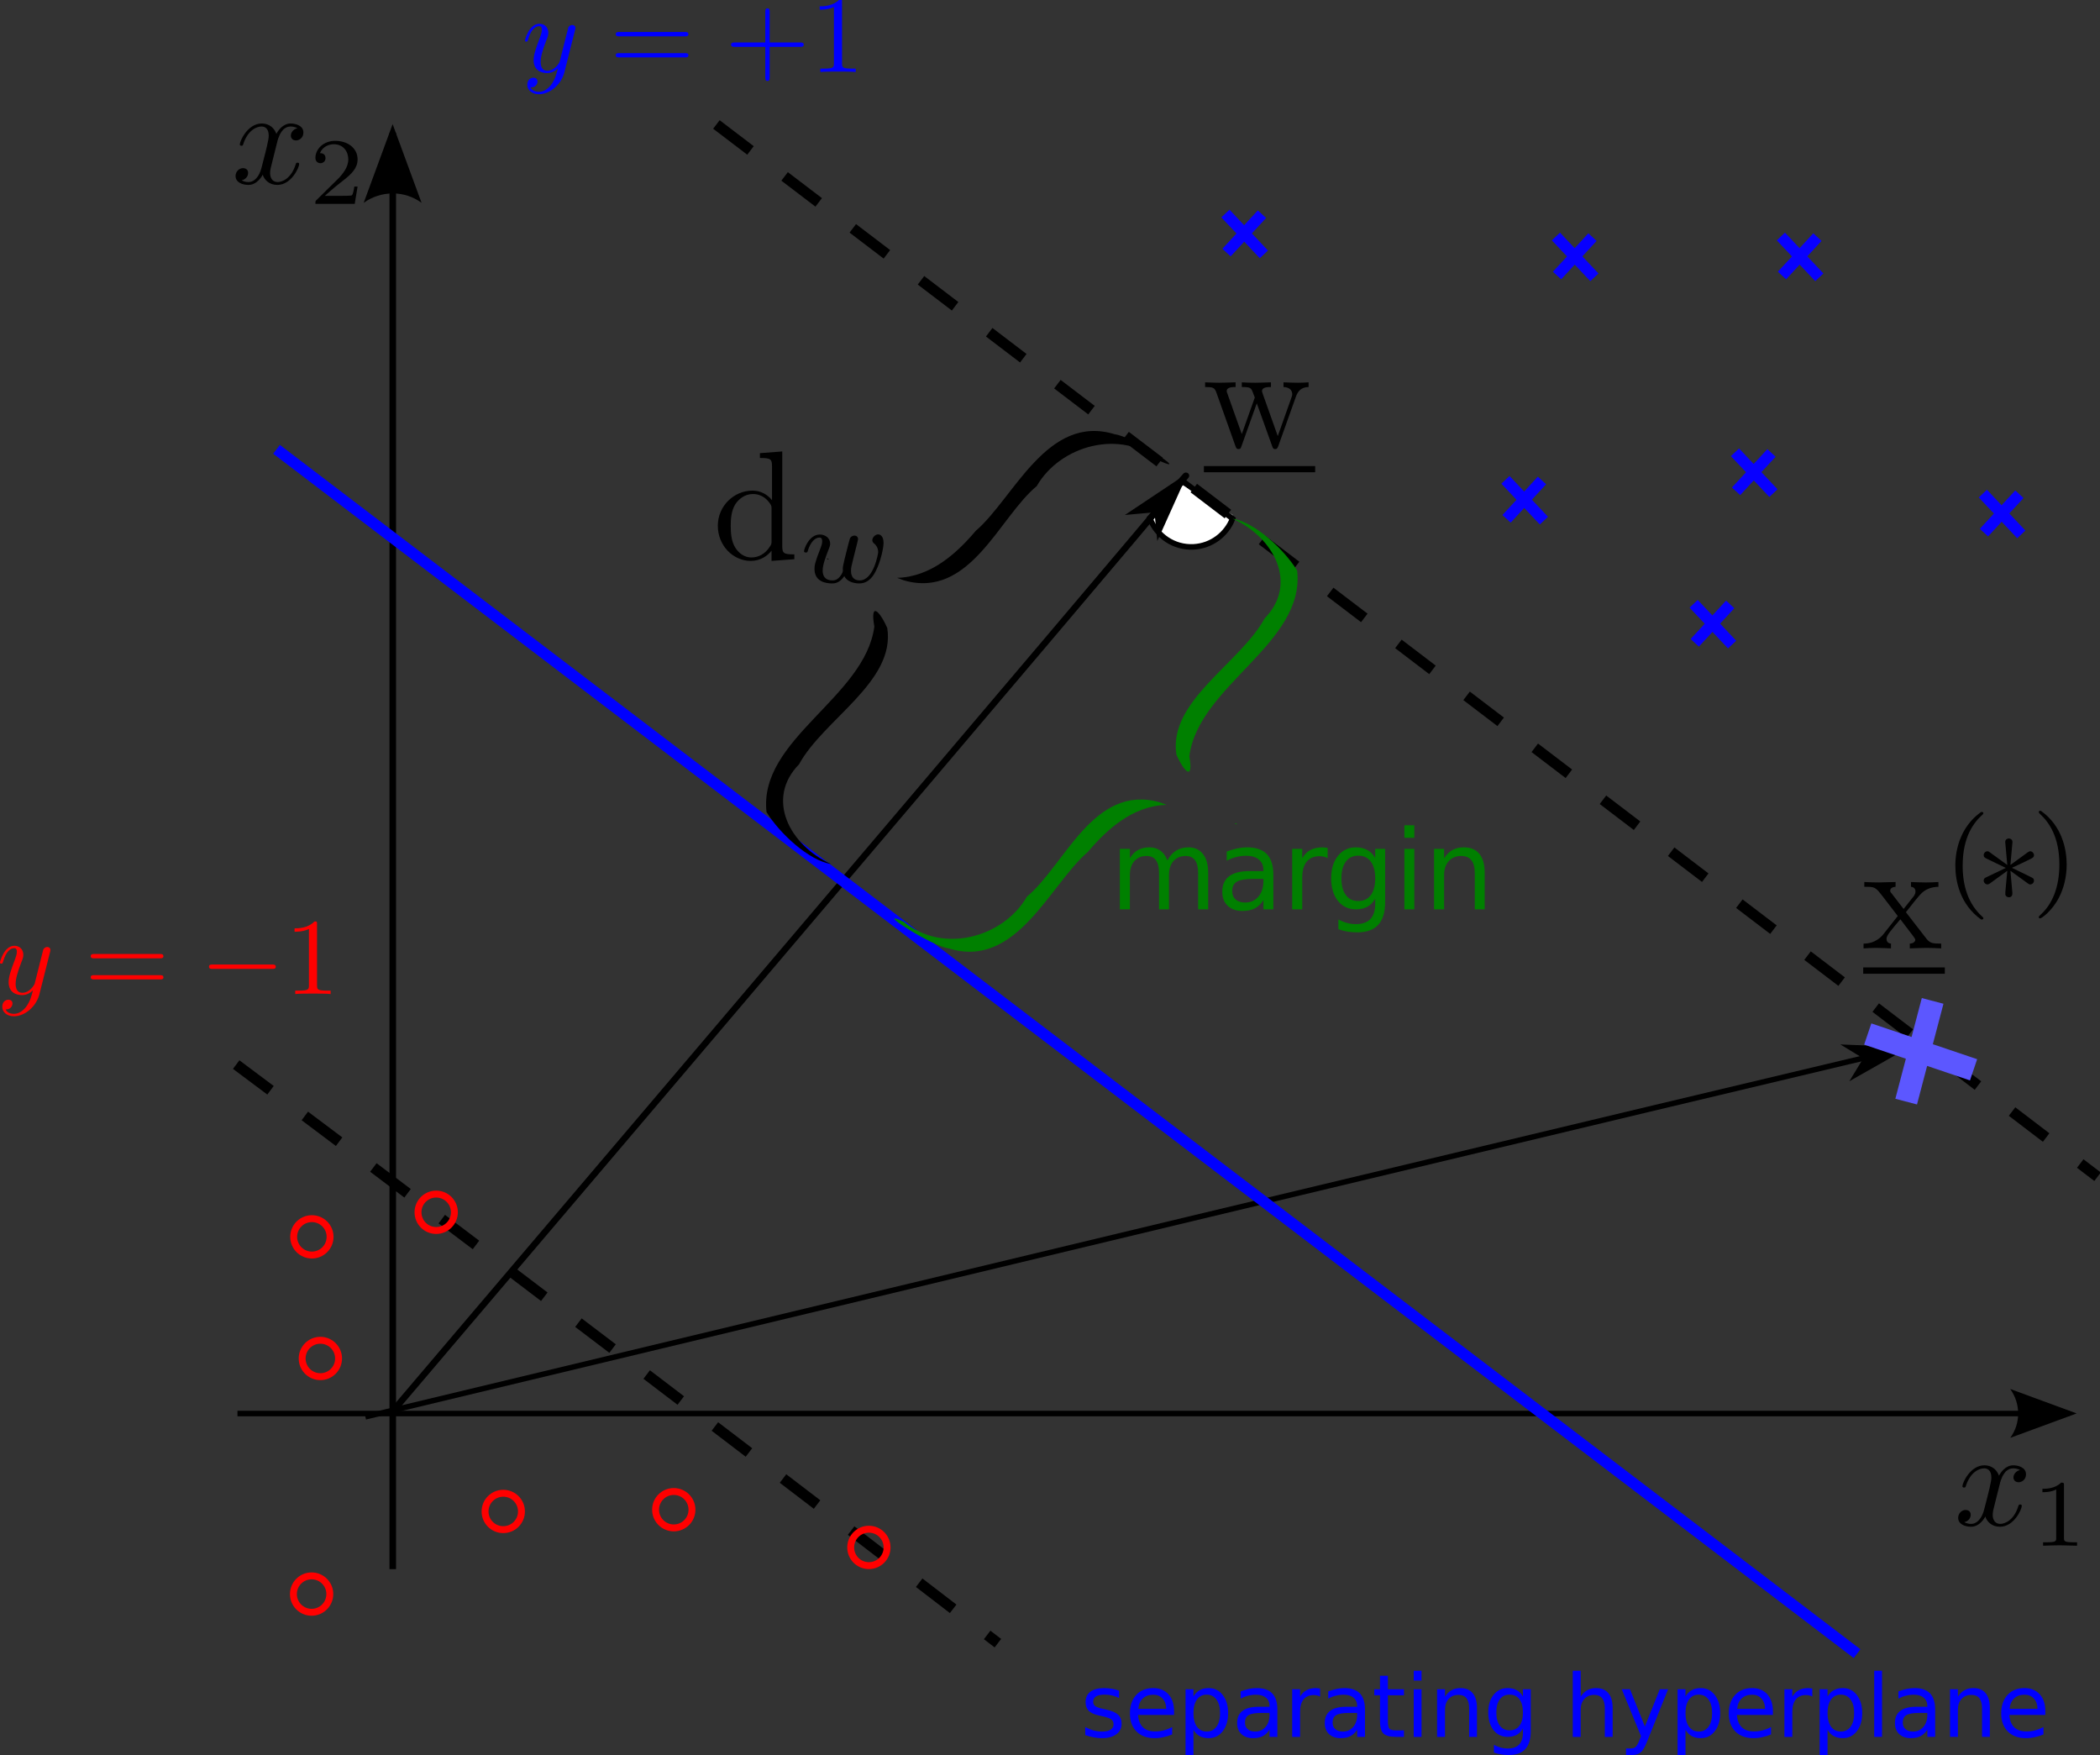 <?xml version="1.0" encoding="UTF-8" standalone="no"?>
<!-- Created with Inkscape (http://www.inkscape.org/) -->

<svg
   xmlns:ns0="http://www.iki.fi/pav/software/textext/"
   xmlns:dc="http://purl.org/dc/elements/1.1/"
   xmlns:cc="http://creativecommons.org/ns#"
   xmlns:rdf="http://www.w3.org/1999/02/22-rdf-syntax-ns#"
   xmlns:svg="http://www.w3.org/2000/svg"
   xmlns="http://www.w3.org/2000/svg"
   xmlns:sodipodi="http://sodipodi.sourceforge.net/DTD/sodipodi-0.dtd"
   xmlns:inkscape="http://www.inkscape.org/namespaces/inkscape"
   version="1.1"
   id="svg2"
   xml:space="preserve"
   width="107.153mm"
   height="89.545mm"
   viewBox="0 0 404.986 338.437"
   sodipodi:docname="section2_fig13_v2_space.svg"
   inkscape:version="0.92.3 (2405546, 2018-03-11)"><rect x="0" y="0" width="404.986" height="338.437" fill="#333333" stroke="none"/><sodipodi:namedview
     pagecolor="#ffffff"
     bordercolor="#666666"
     borderopacity="1"
     objecttolerance="10"
     gridtolerance="10"
     guidetolerance="10"
     inkscape:pageopacity="0"
     inkscape:pageshadow="2"
     inkscape:window-width="1533"
     inkscape:window-height="845"
     id="namedview4"
     showgrid="false"
     units="mm"
     inkscape:zoom="1.1267556"
     inkscape:cx="244.16644"
     inkscape:cy="187.59096"
     inkscape:window-x="67"
     inkscape:window-y="27"
     inkscape:window-maximized="1"
     inkscape:current-layer="g12" /><defs
     id="defs6" /><g
     id="g10"
     inkscape:groupmode="layer"
     inkscape:label="section2_fig13_v2_space"
     transform="matrix(1.333,0,0,1.333,-179.389,215.564)"><g
       id="g12"
       transform="translate(168.5,-144.025)"><g
   id="g14"
   transform="scale(1,-1)"><path
     d="m 0.246,-136.309 c 46.809,-34.918 110.199,-83.695 110.199,-83.695"
     style="fill:none;stroke:#000000;stroke-width:1.55;stroke-linecap:butt;stroke-linejoin:miter;stroke-miterlimit:10;stroke-dasharray:6.201,6.201;stroke-dashoffset:0;stroke-opacity:1"
     id="path16"
     inkscape:connector-curvature="0" /></g><path
   d="m 132.512,57.988 4.172,-5.793 7.742,4.614 c -0.637,2.359 -2.602,4.25 -5.168,4.668 -2.836,0.461 -5.524,-1.02 -6.742,-3.461 -0.004,-0.008 0,-0.02 -0.004,-0.028"
   style="fill:#ffffff;fill-opacity:1;fill-rule:nonzero;stroke:none"
   id="path18"
   inkscape:connector-curvature="0" /><g
   id="g20"
   transform="scale(1,-1)"><path
     d="m 132.426,-57.219 4.777,5.309 7.195,-5.43 c -0.89,-2.273 -3.046,-3.941 -5.64,-4.078 -2.871,-0.152 -5.383,1.613 -6.332,4.172 0,0.008 0.004,0.019 0,0.027 z"
     style="fill:none;stroke:#000000;stroke-width:0.8;stroke-linecap:butt;stroke-linejoin:miter;stroke-miterlimit:10;stroke-dasharray:none;stroke-opacity:1"
     id="path22"
     inkscape:connector-curvature="0" /></g><g
   id="g24"
   transform="scale(1,-1)"><path
     d="M 0.43,-186.785 H 265.457"
     style="fill:none;stroke:#000000;stroke-width:0.8;stroke-linecap:butt;stroke-linejoin:miter;stroke-miterlimit:10;stroke-dasharray:none;stroke-opacity:1"
     id="path26"
     inkscape:connector-curvature="0" /></g><path
   d="m 256.902,183.234 9.614,3.536 -9.614,3.535 c 1.536,-2.086 1.528,-4.942 0,-7.071"
   style="fill:#000000;fill-opacity:1;fill-rule:evenodd;stroke:none"
   id="path28"
   inkscape:connector-curvature="0" /><g
   id="g30"
   transform="scale(1,-1)"><path
     d="M 22.898,-209.297 V -1.523"
     style="fill:none;stroke:#000000;stroke-width:0.947;stroke-linecap:butt;stroke-linejoin:miter;stroke-miterlimit:10;stroke-dasharray:none;stroke-opacity:1"
     id="path32"
     inkscape:connector-curvature="0" /></g><path
   d="m 18.691,11.652 4.188,-11.386 4.187,11.386 c -2.468,-1.816 -5.851,-1.808 -8.375,0"
   style="fill:#000000;fill-opacity:1;fill-rule:evenodd;stroke:none"
   id="path34"
   inkscape:connector-curvature="0" /><g
   id="g36"
   transform="scale(1,-1)"><path
     d="m 18.938,-187.266 c 199.851,48 221.097,52.926 221.097,52.926"
     style="fill:none;stroke:#000000;stroke-width:0.79;stroke-linecap:butt;stroke-linejoin:miter;stroke-miterlimit:10;stroke-dasharray:none;stroke-opacity:1"
     id="path38"
     inkscape:connector-curvature="0" /></g><path
   d="m 236.016,135.32 -1.61,2.641 6.926,-3.926 -7.957,-0.324 2.641,1.609"
   style="fill:#000000;fill-opacity:1;fill-rule:evenodd;stroke:none"
   id="path40"
   inkscape:connector-curvature="0" /><g
   id="g42"
   transform="scale(1,-1)"><path
     d="m 236.016,-135.32 -1.61,-2.641 6.926,3.926 -7.957,0.324 z"
     style="fill:none;stroke:#000000;stroke-width:0.547;stroke-linecap:butt;stroke-linejoin:miter;stroke-miterlimit:10;stroke-dasharray:none;stroke-opacity:1"
     id="path44"
     inkscape:connector-curvature="0" /></g><g
   id="g46"
   transform="matrix(1,0.115,0.118,-0.971,0,0)"><path
     d="m 45.22,-186.239 c 112.285,174.257 95.849,149.197 95.849,149.197"
     style="fill:none;stroke:#000000;stroke-width:0.937;stroke-linecap:butt;stroke-linejoin:miter;stroke-miterlimit:10;stroke-dasharray:none;stroke-opacity:1"
     id="path48"
     inkscape:connector-curvature="0" /></g><path
   d="m 133.367,56.035 0.328,3.317 3.535,-7.86 -7.281,4.86 3.418,-0.317"
   style="fill:#000000;fill-opacity:1;fill-rule:evenodd;stroke:none"
   id="path50"
   inkscape:connector-curvature="0" /><g
   id="g52"
   transform="matrix(1,0.115,0.118,-0.971,0,0)"><path
     d="m 138.255,-41.394 0.721,-3.331 2.544,8.396 -6.598,-5.784 z"
     style="fill:none;stroke:#000000;stroke-width:0.603;stroke-linecap:butt;stroke-linejoin:miter;stroke-miterlimit:10;stroke-dasharray:none;stroke-opacity:1"
     id="path54"
     inkscape:connector-curvature="0" /></g><g
   id="g56"
   transform="scale(1,-1)"><path
     d="m 6.086,-47.309 228.66,-174.214"
     style="fill:#0000ff;fill-opacity:1;fill-rule:nonzero;stroke:#0000ff;stroke-width:1.6;stroke-linecap:butt;stroke-linejoin:miter;stroke-miterlimit:10;stroke-dasharray:none;stroke-opacity:1"
     id="path58"
     inkscape:connector-curvature="0" /></g><path
   d="m 86.312,107.297 c -6,-2.695 -9.539,-9.418 -4.636,-14.426 C 85.23,86.355 95.664,80.918 94.438,73.152 93.242,70.488 91.945,69.41 92.57,72.945 91.23,83.207 75.773,89.246 76.973,99.789 c 1.867,3.047 6.129,7.012 9.339,7.508 z M 85.73,63.07 c -0.203,0.145 0.672,0.321 0,0 z m 11.11,3.192 c 9.586,2.765 13.801,-9.176 19.219,-13.629 3.402,-5.914 12.171,-8.344 17.832,-3.633 4.703,2.102 -4.133,-3.625 -6.504,-3.859 -9.805,-3.082 -14.641,9.25 -20.149,13.961 -2.722,3.218 -6.468,6.668 -11.375,6.796 l 0.977,0.364"
   style="fill:#000000;fill-opacity:1;fill-rule:nonzero;stroke:none"
   id="path60"
   inkscape:connector-curvature="0" /><g
   id="g62"
   transform="scale(1,-1)"><path
     d="m 69.719,-0.316 c 151.41,-115.282 199.82,-152.215 199.82,-152.215"
     style="fill:none;stroke:#000000;stroke-width:1.55;stroke-linecap:butt;stroke-linejoin:miter;stroke-miterlimit:10;stroke-dasharray:6.201,6.201;stroke-dashoffset:0;stroke-opacity:1"
     id="path64"
     inkscape:connector-curvature="0" /></g><path
   d="m 241.812,114.27 0.126,-0.165 0.132,-0.164 0.133,-0.171 0.141,-0.172 0.269,-0.348 0.141,-0.172 0.133,-0.176 0.136,-0.164 0.133,-0.164 0.129,-0.156 0.125,-0.152 0.063,-0.075 0.117,-0.14 0.058,-0.067 0.055,-0.062 0.051,-0.067 0.055,-0.054 0.05,-0.055 c 0.692,-0.797 1.61,-1.133 2.657,-1.156 v -0.692 c -0.578,0.043 -1.25,0.063 -1.832,0.063 -0.664,0 -1.844,-0.039 -2.137,-0.063 v 0.692 c 0.465,0.043 0.648,0.328 0.648,0.687 0,0.356 -0.222,0.649 -0.336,0.782 l -1.379,1.738 -1.738,-2.25 c -0.199,-0.223 -0.199,-0.27 -0.199,-0.406 0,-0.336 0.336,-0.528 0.773,-0.551 v -0.692 c -0.574,0.024 -2.046,0.063 -2.402,0.063 -0.469,0 -1.516,-0.02 -2.121,-0.063 v 0.692 c 1.562,0 1.59,0.023 2.633,1.355 l 2.207,2.871 -2.098,2.657 c -1.066,1.293 -2.383,1.336 -2.851,1.336 v 0.691 c 0.582,-0.039 1.273,-0.07 1.851,-0.07 0.645,0 1.582,0.047 2.117,0.07 v -0.691 c -0.488,-0.063 -0.648,-0.356 -0.648,-0.692 0,-0.492 0.648,-1.222 2.004,-2.828 l 1.699,2.227 c 0.176,0.246 0.465,0.601 0.465,0.734 0,0.203 -0.199,0.539 -0.797,0.559 v 0.691 c 0.66,-0.023 1.914,-0.07 2.398,-0.07 0.606,0 1.477,0.031 2.141,0.07 v -0.691 c -1.199,0 -1.602,-0.043 -2.117,-0.692 z"
   style="fill:#000000;fill-opacity:1;fill-rule:nonzero;stroke:none"
   id="path66"
   inkscape:connector-curvature="0" /><path
   d="m 235.633,123.168 h 11.808 v -0.914 h -11.808"
   style="fill:#000000;fill-opacity:1;fill-rule:nonzero;stroke:none"
   id="path68"
   inkscape:connector-curvature="0" /><path
   d="m 252.703,99.762 -0.265,0.199 -0.262,0.207 -0.25,0.211 -0.235,0.219 -0.222,0.222 -0.211,0.227 -0.199,0.238 -0.188,0.238 -0.18,0.239 -0.168,0.246 -0.16,0.254 -0.144,0.25 -0.141,0.254 -0.129,0.254 -0.117,0.261 -0.109,0.258 -0.106,0.258 -0.094,0.262 -0.085,0.261 -0.075,0.262 -0.07,0.258 -0.059,0.262 -0.058,0.253 -0.051,0.254 -0.039,0.254 -0.035,0.25 -0.028,0.246 -0.023,0.246 -0.031,0.477 -0.008,0.23 v 0.227 c 0,2.199 0.656,5.609 3.742,7.789 0.125,0 0.309,0 0.309,-0.18 0,-0.097 -0.039,-0.125 -0.153,-0.238 -2.074,-1.871 -2.839,-4.519 -2.839,-7.359 0,-4.203 1.609,-6.262 2.886,-7.414 0.067,-0.063 0.106,-0.114 0.106,-0.188 0,-0.187 -0.184,-0.187 -0.309,-0.187 z"
   style="fill:#000000;fill-opacity:1;fill-rule:nonzero;stroke:none"
   id="path70"
   inkscape:connector-curvature="0" /><path
   d="m 261.332,99.598 h -0.082 l -0.012,0.004 h -0.023 l -0.012,0.003 h -0.027 l -0.008,0.004 h -0.016 l -0.023,0.008 -0.012,0.016 -0.008,0.004 -0.011,0.004 -0.008,0.004 -0.008,0.011 -0.023,0.024 v 0.004 l -0.008,0.011 v 0.004 l -0.004,0.004 -0.004,0.012 v 0.015 h -0.008 v 0.024 l -0.004,0.008 v 0.019 c 0,0.074 0.051,0.125 0.141,0.239 1.34,1.226 2.84,3.335 2.84,7.351 0,3.258 -1.016,5.727 -2.7,7.242 -0.257,0.274 -0.281,0.282 -0.281,0.367 0,0.082 0.051,0.18 0.203,0.18 0.192,0 1.672,-1.019 2.7,-2.972 0.683,-1.293 1.136,-2.981 1.136,-4.801 0,-2.196 -0.656,-5.61 -3.738,-7.789 z"
   style="fill:#000000;fill-opacity:1;fill-rule:nonzero;stroke:none"
   id="path72"
   inkscape:connector-curvature="0" /><path
   d="m 153.559,39.695 0.039,-0.101 0.039,-0.098 0.039,-0.09 0.047,-0.09 0.086,-0.156 0.046,-0.074 0.051,-0.07 0.047,-0.067 0.051,-0.062 0.055,-0.055 0.05,-0.059 0.055,-0.046 0.055,-0.051 0.117,-0.086 0.059,-0.035 0.125,-0.071 0.062,-0.027 0.125,-0.047 0.066,-0.023 0.067,-0.016 0.07,-0.019 0.067,-0.012 0.07,-0.012 0.066,-0.012 0.067,-0.007 0.074,-0.004 0.141,-0.008 v -0.68 c -0.485,0.043 -1.118,0.059 -1.594,0.059 -0.637,0 -1.617,-0.039 -2.035,-0.059 v 0.68 c 0.789,0.019 1.265,0.41 1.265,1.047 0,0.133 0,0.172 -0.109,0.461 l -1.984,5.59 -2.168,-6.098 c -0.082,-0.262 -0.11,-0.305 -0.11,-0.414 0,-0.586 0.856,-0.586 1.293,-0.586 v -0.68 c -0.633,0.02 -1.742,0.059 -2.269,0.059 -0.661,0 -1.289,-0.016 -1.95,-0.059 v 0.68 c 0.809,0 1.161,0.039 1.379,0.32 0.11,0.141 0.352,0.789 0.5,1.203 l -1.879,5.285 -2.074,-5.832 c -0.109,-0.257 -0.109,-0.304 -0.109,-0.39 0,-0.586 0.855,-0.586 1.285,-0.586 v -0.68 c -0.648,0.02 -1.875,0.059 -2.375,0.059 -0.09,0 -1.246,-0.016 -2.035,-0.059 v 0.68 c 1.097,0 1.355,0.058 1.617,0.758 l 2.754,7.734 c 0.109,0.313 0.18,0.484 0.461,0.484 0.285,0 0.328,-0.132 0.437,-0.441 l 2.207,-6.18 2.227,6.2 c 0.09,0.25 0.148,0.421 0.437,0.421 0.282,0 0.348,-0.203 0.442,-0.421 z"
   style="fill:#000000;fill-opacity:1;fill-rule:nonzero;stroke:none"
   id="path74"
   inkscape:connector-curvature="0" /><path
   d="m 140.246,50.625 h 16.102 V 49.73 h -16.102"
   style="fill:#000000;fill-opacity:1;fill-rule:nonzero;stroke:none"
   id="path76"
   inkscape:connector-curvature="0" /><path
   d="m 77.699,61.973 v 1.476 l 3.297,-0.246 v -0.699 c -1.57,0 -1.75,-0.156 -1.75,-1.254 V 47.617 l -3.23,0.246 v 0.699 c 1.574,0 1.75,0.153 1.75,1.258 v 4.844 c -0.653,-0.801 -1.614,-1.383 -2.832,-1.383 l 0.089,0.492 c 0.789,0 1.731,0.336 2.43,1.344 0.246,0.383 0.246,0.43 0.246,0.832 v 4.606 c 0,0.402 0,0.453 -0.246,0.832 -0.676,1.074 -1.691,1.566 -2.656,1.566 -1.004,0 -1.817,-0.582 -2.352,-1.433 -0.586,-0.922 -0.652,-2.204 -0.652,-3.122 0,-0.832 0.039,-2.183 0.691,-3.187 0.477,-0.699 1.328,-1.438 2.539,-1.438 l -0.089,-0.492 c -2.649,0 -5.008,2.196 -5.008,5.09 0,2.852 2.203,5.078 4.762,5.078 1.437,0 2.449,-0.761 3.011,-1.476 z"
   style="fill:#000000;fill-opacity:1;fill-rule:nonzero;stroke:none"
   id="path80"
   inkscape:connector-curvature="0" /><path
   d="m 89.918,61.547 0.012,-0.039 0.008,-0.047 0.011,-0.043 0.016,-0.047 0.008,-0.043 0.015,-0.051 0.02,-0.101 0.027,-0.098 0.024,-0.098 0.027,-0.101 0.008,-0.047 0.015,-0.047 0.008,-0.051 0.016,-0.043 0.015,-0.086 0.008,-0.039 0.012,-0.043 0.008,-0.035 0.015,-0.062 0.004,-0.031 0.008,-0.028 0.004,-0.023 v -0.02 l 0.004,-0.015 v -0.024 c 0,-0.312 -0.242,-0.5 -0.512,-0.5 -0.304,0 -0.582,0.188 -0.676,0.461 -0.05,0.117 -0.203,0.777 -0.316,1.176 -0.223,0.89 -0.223,0.918 -0.449,1.801 -0.203,0.867 -0.242,0.992 -0.254,1.445 0.062,0.312 -0.063,0.609 -0.445,1.086 -0.2,0.25 -0.516,0.516 -1.051,0.516 -0.613,0 -1.414,-0.215 -1.414,-1.442 0,-0.801 0.445,-1.965 0.754,-2.766 0.269,-0.691 0.332,-0.832 0.332,-1.101 0,-0.754 -0.641,-1.328 -1.492,-1.328 -1.586,0 -2.29,2.129 -2.29,2.402 0,0.203 0.215,0.203 0.266,0.203 0.219,0 0.234,-0.078 0.281,-0.254 0.395,-1.3 1.071,-1.914 1.696,-1.914 0.269,0 0.386,0.176 0.386,0.547 0,0.36 -0.136,0.703 -0.215,0.906 -0.898,2.301 -0.898,2.618 -0.898,3.102 0,1.852 1.688,2.082 2.531,2.082 0.305,0 1.071,0 1.774,-1.051 0.363,0.707 1.226,1.051 2.183,1.051 1.403,0 2.094,-1.203 2.403,-1.852 0.675,-1.316 1.097,-3.281 1.097,-4.007 0,-1.176 -0.668,-1.239 -0.777,-1.239 -0.41,0 -0.848,0.434 -0.848,0.84 0,0.258 0.153,0.387 0.262,0.485 0.379,0.312 0.586,0.754 0.586,1.254 0,0.203 -0.664,4.082 -2.656,4.082 -1.274,0 -1.274,-1.129 -1.274,-1.403 0,-0.418 0.063,-0.676 0.285,-1.566 z"
   style="fill:#000000;fill-opacity:1;fill-rule:nonzero;stroke:none"
   id="path82"
   inkscape:connector-curvature="0" /><path
   d="m 127.979,226.869 v 1.07 c -0.32,-0.163 -0.653,-0.286 -0.997,-0.368 -0.345,-0.08 -0.701,-0.124 -1.07,-0.124 -0.566,0 -0.99,0.087 -1.267,0.259 -0.279,0.172 -0.418,0.43 -0.418,0.775 0,0.265 0.098,0.474 0.295,0.627 0.203,0.147 0.609,0.289 1.218,0.418 l 0.381,0.086 c 0.803,0.172 1.371,0.419 1.71,0.738 0.345,0.313 0.516,0.747 0.516,1.304 0,0.64 -0.255,1.15 -0.762,1.526 -0.511,0.378 -1.206,0.565 -2.092,0.565 -0.368,0 -0.757,-0.036 -1.156,-0.11 -0.394,-0.074 -0.812,-0.185 -1.255,-0.332 v -1.168 c 0.418,0.221 0.827,0.387 1.23,0.492 0.409,0.107 0.812,0.16 1.206,0.16 0.531,0 0.941,-0.09 1.23,-0.271 0.286,-0.179 0.431,-0.437 0.431,-0.775 0,-0.302 -0.105,-0.535 -0.308,-0.701 -0.205,-0.163 -0.66,-0.323 -1.365,-0.479 l -0.394,-0.087 c -0.698,-0.147 -1.202,-0.372 -1.513,-0.676 -0.313,-0.311 -0.468,-0.732 -0.468,-1.267 0,-0.646 0.228,-1.147 0.689,-1.5 0.458,-0.35 1.11,-0.529 1.956,-0.529 0.418,0 0.812,0.034 1.181,0.098 0.368,0.059 0.707,0.148 1.021,0.271 z m 7.949,2.965 v 0.553 h -5.203 c 0.049,0.781 0.283,1.374 0.701,1.783 0.419,0.403 1.003,0.603 1.759,0.603 0.434,0 0.852,-0.052 1.255,-0.16 0.409,-0.105 0.815,-0.265 1.218,-0.479 v 1.07 c -0.403,0.172 -0.819,0.305 -1.243,0.394 -0.427,0.098 -0.86,0.147 -1.304,0.147 -1.101,0 -1.968,-0.32 -2.607,-0.959 -0.64,-0.646 -0.96,-1.516 -0.96,-2.608 0,-1.123 0.302,-2.017 0.91,-2.681 0.606,-0.664 1.427,-0.997 2.46,-0.997 0.926,0 1.66,0.301 2.202,0.898 0.542,0.6 0.812,1.411 0.812,2.436 z m -1.131,-0.332 c -0.009,-0.621 -0.185,-1.119 -0.529,-1.489 -0.339,-0.369 -0.784,-0.553 -1.341,-0.553 -0.634,0 -1.138,0.182 -1.513,0.542 -0.379,0.353 -0.597,0.854 -0.652,1.5 z m 3.939,3.026 v 3.653 h -1.144 v -9.508 h 1.144 v 1.045 c 0.236,-0.409 0.535,-0.713 0.897,-0.91 0.36,-0.203 0.794,-0.308 1.304,-0.308 0.836,0 1.512,0.332 2.029,0.997 0.523,0.664 0.787,1.537 0.787,2.62 0,1.082 -0.265,1.962 -0.787,2.632 -0.517,0.664 -1.193,0.996 -2.029,0.996 -0.511,0 -0.945,-0.098 -1.304,-0.295 -0.363,-0.202 -0.661,-0.51 -0.897,-0.922 z m 3.849,-2.411 c 0,-0.827 -0.172,-1.479 -0.516,-1.955 -0.344,-0.474 -0.818,-0.714 -1.415,-0.714 -0.6,0 -1.07,0.24 -1.415,0.714 -0.338,0.476 -0.504,1.128 -0.504,1.955 0,0.837 0.166,1.494 0.504,1.968 0.345,0.468 0.815,0.701 1.415,0.701 0.597,0 1.071,-0.234 1.415,-0.701 0.345,-0.474 0.516,-1.131 0.516,-1.968 z m 6.028,-0.024 c -0.911,0 -1.544,0.108 -1.895,0.32 -0.353,0.206 -0.529,0.563 -0.529,1.07 0,0.403 0.129,0.723 0.394,0.96 0.261,0.231 0.621,0.345 1.082,0.345 0.621,0 1.123,-0.222 1.501,-0.664 0.384,-0.443 0.578,-1.034 0.578,-1.771 v -0.258 z m 2.263,-0.468 v 3.936 h -1.132 v -1.045 c -0.265,0.418 -0.587,0.732 -0.971,0.934 -0.388,0.197 -0.858,0.295 -1.415,0.295 -0.708,0 -1.267,-0.197 -1.685,-0.59 -0.412,-0.399 -0.615,-0.934 -0.615,-1.599 0,-0.778 0.258,-1.365 0.775,-1.759 0.517,-0.394 1.292,-0.59 2.325,-0.59 h 1.587 v -0.111 c 0,-0.516 -0.172,-0.916 -0.516,-1.205 -0.345,-0.286 -0.824,-0.431 -1.439,-0.431 -0.394,0 -0.782,0.05 -1.156,0.148 -0.369,0.092 -0.726,0.231 -1.07,0.418 v -1.045 c 0.409,-0.154 0.805,-0.274 1.193,-0.357 0.394,-0.08 0.775,-0.124 1.144,-0.124 1,0 1.747,0.258 2.239,0.775 0.492,0.516 0.738,1.3 0.738,2.349 z m 6.18,-1.894 c -0.123,-0.074 -0.265,-0.126 -0.418,-0.16 -0.148,-0.04 -0.314,-0.061 -0.492,-0.061 -0.64,0 -1.132,0.209 -1.476,0.627 -0.339,0.419 -0.505,1.018 -0.505,1.796 v 3.628 h -1.144 v -6.888 h 1.144 v 1.07 c 0.237,-0.418 0.545,-0.728 0.923,-0.934 0.384,-0.203 0.849,-0.308 1.39,-0.308 0.08,0 0.166,0.009 0.258,0.025 0.098,0.009 0.203,0.021 0.32,0.036 z m 4.234,2.362 c -0.91,0 -1.544,0.108 -1.894,0.32 -0.353,0.206 -0.529,0.563 -0.529,1.07 0,0.403 0.129,0.723 0.394,0.96 0.261,0.231 0.621,0.345 1.082,0.345 0.621,0 1.123,-0.222 1.5,-0.664 0.384,-0.443 0.579,-1.034 0.579,-1.771 v -0.258 z m 2.263,-0.468 v 3.936 h -1.131 v -1.045 c -0.265,0.418 -0.588,0.732 -0.972,0.934 -0.387,0.197 -0.858,0.295 -1.415,0.295 -0.707,0 -1.267,-0.197 -1.685,-0.59 -0.412,-0.399 -0.616,-0.934 -0.616,-1.599 0,-0.778 0.258,-1.365 0.775,-1.759 0.516,-0.394 1.291,-0.59 2.325,-0.59 h 1.587 v -0.111 c 0,-0.516 -0.172,-0.916 -0.517,-1.205 -0.344,-0.286 -0.824,-0.431 -1.439,-0.431 -0.394,0 -0.781,0.05 -1.156,0.148 -0.368,0.092 -0.726,0.231 -1.07,0.418 v -1.045 c 0.409,-0.154 0.805,-0.274 1.193,-0.357 0.394,-0.08 0.775,-0.124 1.144,-0.124 0.999,0 1.746,0.258 2.239,0.775 0.491,0.516 0.738,1.3 0.738,2.349 z m 3.315,-4.908 v 1.955 h 2.325 v 0.873 h -2.325 v 3.739 c 0,0.566 0.074,0.932 0.221,1.095 0.153,0.157 0.471,0.234 0.947,0.234 h 1.156 v 0.947 h -1.156 c -0.879,0 -1.485,-0.163 -1.82,-0.492 -0.329,-0.326 -0.492,-0.923 -0.492,-1.784 v -3.739 h -0.824 v -0.873 h 0.824 v -1.955 z m 3.736,1.955 h 1.132 v 6.888 h -1.132 z m 0,-2.681 h 1.132 v 1.426 h -1.132 z m 9.148,5.412 v 4.157 h -1.131 v -4.12 c 0,-0.655 -0.129,-1.144 -0.382,-1.464 -0.255,-0.326 -0.636,-0.492 -1.144,-0.492 -0.609,0 -1.089,0.197 -1.439,0.59 -0.353,0.387 -0.529,0.916 -0.529,1.587 v 3.899 h -1.144 v -6.888 h 1.144 v 1.07 c 0.271,-0.418 0.584,-0.728 0.947,-0.934 0.369,-0.203 0.794,-0.308 1.279,-0.308 0.787,0 1.381,0.246 1.784,0.738 0.409,0.492 0.615,1.215 0.615,2.165 z m 6.654,0.627 c 0,-0.818 -0.169,-1.455 -0.504,-1.907 -0.339,-0.45 -0.812,-0.677 -1.427,-0.677 -0.609,0 -1.079,0.228 -1.415,0.677 -0.338,0.452 -0.504,1.089 -0.504,1.907 0,0.821 0.166,1.457 0.504,1.907 0.335,0.452 0.806,0.676 1.415,0.676 0.615,0 1.089,-0.224 1.427,-0.676 0.335,-0.45 0.504,-1.086 0.504,-1.907 z m 1.132,2.669 c 0,1.181 -0.265,2.055 -0.787,2.62 -0.516,0.572 -1.313,0.861 -2.387,0.861 -0.394,0 -0.768,-0.031 -1.119,-0.086 -0.354,-0.058 -0.698,-0.148 -1.034,-0.271 v -1.107 c 0.335,0.178 0.664,0.31 0.984,0.394 0.326,0.089 0.658,0.135 0.997,0.135 0.738,0 1.291,-0.194 1.66,-0.579 0.369,-0.387 0.553,-0.971 0.553,-1.759 v -0.566 c -0.231,0.412 -0.529,0.72 -0.897,0.923 -0.363,0.197 -0.797,0.295 -1.304,0.295 -0.845,0 -1.525,-0.32 -2.041,-0.96 -0.517,-0.646 -0.775,-1.504 -0.775,-2.57 0,-1.064 0.258,-1.919 0.775,-2.558 0.516,-0.646 1.196,-0.972 2.041,-0.972 0.508,0 0.942,0.105 1.304,0.308 0.368,0.197 0.667,0.501 0.897,0.91 v -1.045 h 1.132 z m 11.845,-3.296 v 4.157 h -1.132 v -4.12 c 0,-0.655 -0.129,-1.144 -0.381,-1.464 -0.255,-0.326 -0.637,-0.492 -1.144,-0.492 -0.609,0 -1.089,0.197 -1.439,0.59 -0.354,0.387 -0.529,0.916 -0.529,1.587 v 3.899 h -1.145 v -9.569 h 1.145 v 3.751 c 0.27,-0.418 0.584,-0.728 0.947,-0.934 0.369,-0.203 0.794,-0.308 1.279,-0.308 0.787,0 1.381,0.246 1.783,0.738 0.409,0.492 0.616,1.215 0.616,2.165 z m 4.996,4.797 c -0.32,0.818 -0.633,1.352 -0.934,1.599 -0.305,0.252 -0.711,0.381 -1.218,0.381 h -0.91 v -0.947 h 0.664 c 0.311,0 0.554,-0.074 0.726,-0.221 0.172,-0.148 0.363,-0.498 0.579,-1.045 l 0.197,-0.517 -2.78,-6.777 h 1.193 l 2.152,5.388 2.153,-5.388 h 1.205 z m 5.544,-1.673 v 3.653 h -1.144 v -9.508 h 1.144 v 1.045 c 0.237,-0.409 0.535,-0.713 0.898,-0.91 0.36,-0.203 0.794,-0.308 1.304,-0.308 0.837,0 1.513,0.332 2.029,0.997 0.523,0.664 0.787,1.537 0.787,2.62 0,1.082 -0.265,1.962 -0.787,2.632 -0.516,0.664 -1.193,0.996 -2.029,0.996 -0.51,0 -0.944,-0.098 -1.304,-0.295 -0.363,-0.202 -0.661,-0.51 -0.898,-0.922 z m 3.85,-2.411 c 0,-0.827 -0.172,-1.479 -0.516,-1.955 -0.345,-0.474 -0.818,-0.714 -1.415,-0.714 -0.6,0 -1.071,0.24 -1.415,0.714 -0.339,0.476 -0.505,1.128 -0.505,1.955 0,0.837 0.166,1.494 0.505,1.968 0.344,0.468 0.815,0.701 1.415,0.701 0.597,0 1.07,-0.234 1.415,-0.701 0.344,-0.474 0.516,-1.131 0.516,-1.968 z m 8.795,-0.283 v 0.553 h -5.204 c 0.05,0.781 0.283,1.374 0.701,1.783 0.418,0.403 1.002,0.603 1.759,0.603 0.434,0 0.852,-0.052 1.255,-0.16 0.409,-0.105 0.815,-0.265 1.218,-0.479 v 1.07 c -0.403,0.172 -0.818,0.305 -1.242,0.394 -0.427,0.098 -0.861,0.147 -1.304,0.147 -1.101,0 -1.968,-0.32 -2.608,-0.959 -0.639,-0.646 -0.96,-1.516 -0.96,-2.608 0,-1.123 0.301,-2.017 0.911,-2.681 0.605,-0.664 1.426,-0.997 2.46,-0.997 0.925,0 1.66,0.301 2.201,0.898 0.542,0.6 0.812,1.411 0.812,2.436 z m -1.132,-0.332 c -0.009,-0.621 -0.184,-1.119 -0.529,-1.489 -0.338,-0.369 -0.784,-0.553 -1.341,-0.553 -0.633,0 -1.138,0.182 -1.513,0.542 -0.378,0.353 -0.596,0.854 -0.652,1.5 z m 6.833,-1.771 c -0.123,-0.074 -0.265,-0.126 -0.418,-0.16 -0.148,-0.04 -0.314,-0.061 -0.492,-0.061 -0.64,0 -1.132,0.209 -1.476,0.627 -0.339,0.419 -0.505,1.018 -0.505,1.796 v 3.628 h -1.144 v -6.888 h 1.144 v 1.07 c 0.237,-0.418 0.544,-0.728 0.923,-0.934 0.384,-0.203 0.849,-0.308 1.39,-0.308 0.08,0 0.165,0.009 0.258,0.025 0.098,0.009 0.203,0.021 0.32,0.036 z m 2.205,4.797 v 3.653 h -1.144 v -9.508 h 1.144 v 1.045 c 0.237,-0.409 0.535,-0.713 0.897,-0.91 0.36,-0.203 0.794,-0.308 1.304,-0.308 0.836,0 1.512,0.332 2.029,0.997 0.523,0.664 0.787,1.537 0.787,2.62 0,1.082 -0.265,1.962 -0.787,2.632 -0.517,0.664 -1.193,0.996 -2.029,0.996 -0.511,0 -0.945,-0.098 -1.304,-0.295 -0.363,-0.202 -0.66,-0.51 -0.897,-0.922 z m 3.85,-2.411 c 0,-0.827 -0.172,-1.479 -0.516,-1.955 -0.344,-0.474 -0.818,-0.714 -1.415,-0.714 -0.6,0 -1.07,0.24 -1.415,0.714 -0.338,0.476 -0.504,1.128 -0.504,1.955 0,0.837 0.166,1.494 0.504,1.968 0.345,0.468 0.815,0.701 1.415,0.701 0.597,0 1.071,-0.234 1.415,-0.701 0.345,-0.474 0.516,-1.131 0.516,-1.968 z m 2.903,-6.125 h 1.131 v 9.569 h -1.131 z m 6.553,6.101 c -0.91,0 -1.544,0.108 -1.894,0.32 -0.353,0.206 -0.529,0.563 -0.529,1.07 0,0.403 0.129,0.723 0.394,0.96 0.261,0.231 0.621,0.345 1.082,0.345 0.621,0 1.123,-0.222 1.5,-0.664 0.384,-0.443 0.579,-1.034 0.579,-1.771 v -0.258 z m 2.263,-0.468 v 3.936 h -1.131 v -1.045 c -0.265,0.418 -0.588,0.732 -0.972,0.934 -0.387,0.197 -0.858,0.295 -1.415,0.295 -0.707,0 -1.267,-0.197 -1.685,-0.59 -0.412,-0.399 -0.616,-0.934 -0.616,-1.599 0,-0.778 0.259,-1.365 0.775,-1.759 0.516,-0.394 1.291,-0.59 2.325,-0.59 h 1.587 v -0.111 c 0,-0.516 -0.172,-0.916 -0.517,-1.205 -0.344,-0.286 -0.824,-0.431 -1.439,-0.431 -0.394,0 -0.781,0.05 -1.156,0.148 -0.368,0.092 -0.725,0.231 -1.07,0.418 v -1.045 c 0.409,-0.154 0.806,-0.274 1.193,-0.357 0.394,-0.08 0.775,-0.124 1.144,-0.124 0.999,0 1.747,0.258 2.239,0.775 0.492,0.516 0.738,1.3 0.738,2.349 z m 7.915,-0.221 v 4.157 h -1.132 v -4.12 c 0,-0.655 -0.129,-1.144 -0.381,-1.464 -0.255,-0.326 -0.637,-0.492 -1.144,-0.492 -0.609,0 -1.089,0.197 -1.439,0.59 -0.354,0.387 -0.529,0.916 -0.529,1.587 v 3.899 h -1.144 v -6.888 h 1.144 v 1.07 c 0.271,-0.418 0.584,-0.728 0.947,-0.934 0.369,-0.203 0.794,-0.308 1.279,-0.308 0.787,0 1.381,0.246 1.784,0.738 0.409,0.492 0.615,1.215 0.615,2.165 z m 8.023,0.431 v 0.553 h -5.203 c 0.049,0.781 0.283,1.374 0.701,1.783 0.419,0.403 1.003,0.603 1.759,0.603 0.434,0 0.852,-0.052 1.255,-0.16 0.409,-0.105 0.815,-0.265 1.217,-0.479 v 1.07 c -0.402,0.172 -0.818,0.305 -1.242,0.394 -0.427,0.098 -0.86,0.147 -1.304,0.147 -1.101,0 -1.968,-0.32 -2.607,-0.959 -0.64,-0.646 -0.96,-1.516 -0.96,-2.608 0,-1.123 0.302,-2.017 0.91,-2.681 0.606,-0.664 1.427,-0.997 2.46,-0.997 0.926,0 1.66,0.301 2.202,0.898 0.541,0.6 0.812,1.411 0.812,2.436 z m -1.131,-0.332 c -0.009,-0.621 -0.185,-1.119 -0.529,-1.489 -0.339,-0.369 -0.784,-0.553 -1.341,-0.553 -0.634,0 -1.138,0.182 -1.513,0.542 -0.379,0.353 -0.597,0.854 -0.652,1.5 z"
   style="fill:#0000ff;fill-opacity:1;fill-rule:nonzero;stroke:none;stroke-width:0.787"
   id="path84"
   inkscape:connector-curvature="0" /><path
   d="m 257.207,111.355 0.004,0.028 v 0.055 l 0.004,0.027 v 0.062 l -0.004,0.032 v 0.031 l -0.004,0.027 v 0.031 l -0.008,0.032 -0.004,0.031 -0.007,0.031 -0.008,0.028 -0.008,0.035 -0.035,0.082 -0.02,0.027 -0.058,0.07 -0.012,0.012 -0.012,0.008 -0.012,0.012 -0.015,0.007 -0.012,0.008 -0.016,0.012 -0.031,0.016 -0.015,0.003 -0.032,0.016 -0.019,0.008 -0.039,0.008 -0.024,0.004 -0.019,0.004 h -0.02 l -0.023,0.003 h -0.047 c -0.313,0 -0.566,-0.261 -0.512,-0.515 v -0.258 l 0.278,-3.055 -2.524,1.836 c -0.18,0.098 -0.215,0.133 -0.355,0.133 -0.274,0 -0.536,-0.277 -0.536,-0.547 0,-0.316 0.196,-0.398 0.395,-0.496 l 2.805,-1.344 -2.723,-1.316 c -0.316,-0.16 -0.477,-0.242 -0.477,-0.539 0,-0.289 0.262,-0.551 0.536,-0.551 0.14,0 0.175,0 0.672,0.383 l 2.207,1.594 -0.297,-3.317 c 0,-0.414 0.355,-0.511 0.515,-0.511 0.235,0 0.532,0.144 0.532,0.511 l -0.297,3.317 2.519,-1.836 c 0.184,-0.098 0.219,-0.141 0.363,-0.141 0.27,0 0.528,0.281 0.528,0.551 0,0.297 -0.176,0.394 -0.41,0.516 -1.184,0.593 -1.227,0.593 -2.782,1.324 l 2.719,1.324 c 0.317,0.152 0.473,0.234 0.473,0.531 0,0.297 -0.258,0.547 -0.528,0.547 -0.144,0 -0.179,0 -0.675,-0.375 l -2.207,-1.594 z"
   style="fill:#000000;fill-opacity:1;fill-rule:nonzero;stroke:none"
   id="path86"
   inkscape:connector-curvature="0" /><path
   d="m 134.961,106.773 c 0.351,-0.644 0.781,-1.117 1.281,-1.421 0.5,-0.313 1.086,-0.469 1.766,-0.469 0.914,0 1.613,0.324 2.109,0.969 0.5,0.64 0.75,1.543 0.75,2.718 v 5.282 h -1.453 v -5.235 c 0,-0.844 -0.152,-1.469 -0.453,-1.875 -0.297,-0.406 -0.742,-0.609 -1.344,-0.609 -0.75,0 -1.344,0.25 -1.781,0.75 -0.43,0.492 -0.641,1.164 -0.641,2.015 v 4.954 h -1.437 v -5.235 c 0,-0.844 -0.153,-1.469 -0.453,-1.875 -0.293,-0.406 -0.75,-0.609 -1.375,-0.609 -0.731,0 -1.313,0.25 -1.75,0.75 -0.43,0.5 -0.641,1.172 -0.641,2.015 v 4.954 h -1.453 v -8.75 h 1.453 v 1.359 c 0.32,-0.539 0.711,-0.938 1.172,-1.188 0.453,-0.257 1.004,-0.39 1.641,-0.39 0.632,0 1.171,0.164 1.609,0.484 0.445,0.324 0.781,0.793 1,1.406 z m 12.461,2.672 c -1.156,0 -1.961,0.137 -2.406,0.407 -0.45,0.265 -0.672,0.714 -0.672,1.359 0,0.512 0.164,0.918 0.5,1.219 0.332,0.293 0.789,0.437 1.375,0.437 0.789,0 1.426,-0.281 1.902,-0.844 0.492,-0.562 0.738,-1.312 0.738,-2.25 v -0.328 z m 2.875,-0.593 v 5 h -1.438 v -1.329 c -0.336,0.532 -0.746,0.93 -1.238,1.188 -0.488,0.25 -1.086,0.375 -1.793,0.375 -0.898,0 -1.609,-0.25 -2.14,-0.75 -0.524,-0.508 -0.782,-1.188 -0.782,-2.031 0,-0.989 0.328,-1.735 0.985,-2.235 0.656,-0.5 1.64,-0.75 2.953,-0.75 h 2.015 v -0.14 c 0,-0.657 -0.218,-1.164 -0.656,-1.532 -0.437,-0.363 -1.047,-0.546 -1.832,-0.546 -0.5,0 -0.988,0.062 -1.465,0.187 -0.468,0.117 -0.922,0.293 -1.359,0.531 v -1.328 c 0.519,-0.195 1.023,-0.347 1.515,-0.453 0.5,-0.101 0.985,-0.156 1.454,-0.156 1.269,0 2.218,0.328 2.843,0.984 0.625,0.656 0.938,1.653 0.938,2.985 z m 7.851,-2.407 c -0.156,-0.093 -0.336,-0.16 -0.531,-0.203 -0.187,-0.051 -0.398,-0.078 -0.625,-0.078 -0.812,0 -1.437,0.266 -1.875,0.797 -0.429,0.531 -0.64,1.293 -0.64,2.281 v 4.61 h -1.454 v -8.75 h 1.454 v 1.359 c 0.3,-0.531 0.687,-0.926 1.171,-1.188 0.489,-0.257 1.079,-0.39 1.766,-0.39 0.102,0 0.207,0.012 0.328,0.031 0.125,0.012 0.258,0.027 0.406,0.047 z m 6.887,2.922 c 0,-1.039 -0.215,-1.847 -0.64,-2.422 -0.43,-0.57 -1.032,-0.859 -1.813,-0.859 -0.773,0 -1.371,0.289 -1.797,0.859 -0.43,0.575 -0.64,1.383 -0.64,2.422 0,1.043 0.21,1.852 0.64,2.422 0.426,0.578 1.024,0.859 1.797,0.859 0.781,0 1.383,-0.281 1.813,-0.859 0.425,-0.57 0.64,-1.379 0.64,-2.422 z m 1.438,3.391 c 0,1.5 -0.336,2.609 -1,3.328 -0.657,0.726 -1.668,1.094 -3.032,1.094 -0.5,0 -0.976,-0.039 -1.421,-0.11 -0.45,-0.074 -0.887,-0.187 -1.313,-0.343 v -1.407 c 0.426,0.227 0.844,0.395 1.25,0.5 0.414,0.114 0.832,0.172 1.266,0.172 0.937,0 1.64,-0.246 2.109,-0.734 0.469,-0.492 0.703,-1.235 0.703,-2.235 v -0.718 c -0.293,0.523 -0.672,0.914 -1.14,1.172 -0.461,0.25 -1.012,0.375 -1.657,0.375 -1.074,0 -1.937,-0.407 -2.593,-1.219 -0.657,-0.821 -0.985,-1.91 -0.985,-3.266 0,-1.351 0.328,-2.437 0.985,-3.25 0.656,-0.82 1.519,-1.234 2.593,-1.234 0.645,0 1.196,0.133 1.657,0.39 0.468,0.25 0.847,0.637 1.14,1.157 v -1.328 h 1.438 z m 2.781,-7.656 h 1.437 v 8.75 h -1.437 z m 0,-3.407 h 1.437 v 1.813 h -1.437 z m 11.617,6.875 v 5.282 h -1.433 v -5.235 c 0,-0.832 -0.165,-1.453 -0.485,-1.859 -0.324,-0.414 -0.808,-0.625 -1.453,-0.625 -0.773,0 -1.383,0.25 -1.828,0.75 -0.449,0.492 -0.672,1.164 -0.672,2.015 v 4.954 h -1.453 v -8.75 H 175 v 1.359 c 0.344,-0.531 0.742,-0.926 1.203,-1.188 0.469,-0.257 1.008,-0.39 1.625,-0.39 1,0 1.754,0.312 2.266,0.937 0.519,0.625 0.777,1.547 0.777,2.75 z"
   style="fill:#008000;fill-opacity:1;fill-rule:nonzero;stroke:none"
   id="path88"
   inkscape:connector-curvature="0" /><path
   d="m 13.791,212.903 c 0,1.457 -1.18,2.632 -2.633,2.632 -1.457,0 -2.633,-1.175 -2.633,-2.632 0,-1.454 1.176,-2.633 2.633,-2.633 1.453,0 2.633,1.179 2.633,2.633 z"
   style="fill:none;fill-opacity:1;fill-rule:nonzero;stroke:#ff0000;stroke-opacity:1"
   id="path90"
   inkscape:connector-curvature="0" /><path
   d="m 13.829,161.226 c 0,1.457 -1.179,2.633 -2.632,2.633 -1.457,0 -2.633,-1.176 -2.633,-2.633 0,-1.453 1.176,-2.632 2.633,-2.632 1.453,0 2.632,1.179 2.632,2.632 z"
   style="fill:none;fill-opacity:1;fill-rule:nonzero;stroke:#ff0000;stroke-opacity:1"
   id="path92"
   inkscape:connector-curvature="0" /><path
   d="m 41.518,200.95 c 0,1.457 -1.18,2.632 -2.633,2.632 -1.457,0 -2.633,-1.175 -2.633,-2.632 0,-1.453 1.176,-2.633 2.633,-2.633 1.453,0 2.633,1.18 2.633,2.633 z"
   style="fill:none;fill-opacity:1;fill-rule:nonzero;stroke:#ff0000;stroke-opacity:1"
   id="path94"
   inkscape:connector-curvature="0" /><path
   d="m 66.186,200.697 c 0,1.457 -1.179,2.633 -2.632,2.633 -1.457,0 -2.633,-1.176 -2.633,-2.633 0,-1.453 1.176,-2.633 2.633,-2.633 1.453,0 2.632,1.18 2.632,2.633 z"
   style="fill:none;fill-opacity:1;fill-rule:nonzero;stroke:#ff0000;stroke-opacity:1"
   id="path96"
   inkscape:connector-curvature="0" /><path
   d="m 15.057,178.821 c 0,1.457 -1.18,2.632 -2.633,2.632 -1.457,0 -2.633,-1.175 -2.633,-2.632 0,-1.453 1.176,-2.633 2.633,-2.633 1.453,0 2.633,1.18 2.633,2.633 z"
   style="fill:none;fill-opacity:1;fill-rule:nonzero;stroke:#ff0000;stroke-opacity:1"
   id="path102"
   inkscape:connector-curvature="0" /><g
   id="g963"
   transform="translate(134.947,-145.074)"
   style="stroke:#0800ff;stroke-opacity:1"><g
     id="g104"
     style="stroke:#0800ff;stroke-opacity:1"><path
       inkscape:connector-curvature="0"
       id="path106"
       style="fill:none;stroke:#0800ff;stroke-width:1.626;stroke-linecap:butt;stroke-linejoin:miter;stroke-miterlimit:4;stroke-dasharray:none;stroke-opacity:1"
       d="m 8.414,158.273 5.566,5.907" /></g><g
     id="g108"
     style="stroke:#0800ff;stroke-opacity:1"><path
       inkscape:connector-curvature="0"
       id="path110"
       style="fill:none;stroke:#0800ff;stroke-width:1.626;stroke-linecap:butt;stroke-linejoin:miter;stroke-miterlimit:4;stroke-dasharray:none;stroke-opacity:1"
       d="m 13.703,158.367 -5.129,5.555" /></g></g><g
   id="g969"
   transform="translate(181.537,-159.347)"
   style="stroke:#0800ff;stroke-opacity:1"><g
     id="g112"
     style="stroke:#0800ff;stroke-opacity:1"><path
       inkscape:connector-curvature="0"
       id="path114"
       style="fill:none;stroke:#0800ff;stroke-width:1.626;stroke-linecap:butt;stroke-linejoin:miter;stroke-miterlimit:4;stroke-dasharray:none;stroke-opacity:1"
       d="m 9.641,175.867 5.566,5.906" /></g><g
     id="g116"
     style="stroke:#0800ff;stroke-opacity:1"><path
       inkscape:connector-curvature="0"
       id="path118"
       style="fill:none;stroke:#0800ff;stroke-width:1.626;stroke-linecap:butt;stroke-linejoin:miter;stroke-miterlimit:4;stroke-dasharray:none;stroke-opacity:1"
       d="m 14.93,175.957 -5.129,5.559" /></g></g><g
   id="g987"
   transform="translate(192.173,-144.033)"
   style="stroke:#0800ff;stroke-opacity:1"><g
     id="g120"
     style="stroke:#0800ff;stroke-opacity:1"><path
       inkscape:connector-curvature="0"
       id="path122"
       style="fill:none;stroke:#0800ff;stroke-width:1.626;stroke-linecap:butt;stroke-linejoin:miter;stroke-miterlimit:4;stroke-dasharray:none;stroke-opacity:1"
       d="m 60.77,197.746 5.566,5.902" /></g><g
     id="g124"
     style="stroke:#0800ff;stroke-opacity:1"><path
       inkscape:connector-curvature="0"
       id="path126"
       style="fill:none;stroke:#0800ff;stroke-width:1.626;stroke-linecap:butt;stroke-linejoin:miter;stroke-miterlimit:4;stroke-dasharray:none;stroke-opacity:1"
       d="m 66.059,197.836 -5.129,5.555" /></g></g><g
   id="g981"
   transform="translate(187.619,-181.476)"
   style="stroke:#0800ff;stroke-opacity:1"><g
     id="g128"
     style="stroke:#0800ff;stroke-opacity:1"><path
       inkscape:connector-curvature="0"
       id="path130"
       style="fill:none;stroke:#0800ff;stroke-width:1.626;stroke-linecap:butt;stroke-linejoin:miter;stroke-miterlimit:4;stroke-dasharray:none;stroke-opacity:1"
       d="m 36.102,197.996 5.566,5.906" /></g><g
     id="g132"
     style="stroke:#0800ff;stroke-opacity:1"><path
       inkscape:connector-curvature="0"
       id="path134"
       style="fill:none;stroke:#0800ff;stroke-width:1.626;stroke-linecap:butt;stroke-linejoin:miter;stroke-miterlimit:4;stroke-dasharray:none;stroke-opacity:1"
       d="m 41.391,198.086 -5.129,5.555" /></g></g><g
   id="g975"
   transform="translate(208.705,-162.214)"
   style="stroke:#0800ff;stroke-opacity:1"><g
     id="g136"
     style="stroke:#0800ff;stroke-opacity:1"><path
       inkscape:connector-curvature="0"
       id="path138"
       style="fill:none;stroke:#0800ff;stroke-width:1.626;stroke-linecap:butt;stroke-linejoin:miter;stroke-miterlimit:4;stroke-dasharray:none;stroke-opacity:1"
       d="m 8.375,209.949 5.566,5.906" /></g><g
     id="g140"
     style="stroke:#0800ff;stroke-opacity:1"><path
       inkscape:connector-curvature="0"
       id="path142"
       style="fill:none;stroke:#0800ff;stroke-width:1.626;stroke-linecap:butt;stroke-linejoin:miter;stroke-miterlimit:4;stroke-dasharray:none;stroke-opacity:1"
       d="m 13.66,210.043 -5.125,5.555" /></g></g><path
   d="m 144.398,57.34 c 6,2.695 9.54,9.418 4.637,14.426 -3.555,6.515 -13.988,11.953 -12.762,19.718 1.196,2.664 2.493,3.743 1.868,0.207 1.339,-10.261 16.797,-16.3 15.597,-26.843 -1.867,-3.047 -6.129,-7.012 -9.34,-7.508 z m 0.582,44.226 c 0.204,-0.144 -0.671,-0.32 0,0 z m -11.109,-3.191 c -9.586,-2.766 -13.801,9.176 -19.219,13.629 -3.402,5.914 -12.172,8.344 -17.832,3.633 -4.703,-2.102 4.133,3.625 6.504,3.859 9.805,3.082 14.641,-9.25 20.149,-13.961 2.722,-3.219 6.468,-6.668 11.375,-6.797 l -0.977,-0.363"
   style="fill:#008000;fill-opacity:1;fill-rule:nonzero;stroke:none"
   id="path144"
   inkscape:connector-curvature="0" /><path
   d="m 255.379,197.039 0.039,-0.117 v -0.059 l 0.02,-0.082 0.019,-0.078 0.039,-0.078 0.02,-0.078 0.019,-0.102 0.039,-0.078 0.043,-0.097 0.039,-0.098 0.039,-0.102 0.078,-0.195 0.059,-0.098 0.059,-0.101 0.058,-0.098 0.063,-0.078 0.058,-0.102 0.078,-0.078 0.059,-0.097 0.078,-0.078 0.102,-0.079 0.078,-0.062 0.097,-0.059 0.079,-0.058 0.062,-0.02 0.059,-0.039 0.039,-0.019 0.117,-0.039 h 0.059 l 0.039,-0.02 0.062,-0.02 h 0.137 l 0.058,-0.019 h 0.059 c 0.102,0 0.574,0 0.988,0.254 -0.55,0.101 -0.949,0.594 -0.949,1.066 0,0.317 0.219,0.692 0.754,0.692 0.434,0 1.063,-0.356 1.063,-1.145 0,-1.027 -1.165,-1.305 -1.836,-1.305 -1.145,0 -1.836,1.047 -2.071,1.504 -0.496,-1.304 -1.543,-1.504 -2.113,-1.504 -2.055,0 -3.18,2.547 -3.18,3.024 0,0.195 0.2,0.195 0.239,0.195 0.156,0 0.214,-0.039 0.253,-0.215 0.672,-2.074 1.977,-2.566 2.649,-2.566 0.375,0 1.047,0.176 1.047,1.32 0,0.614 -0.336,1.918 -1.047,4.66 -0.317,1.227 -1.008,2.055 -1.879,2.055 -0.117,0 -0.57,0 -0.984,-0.258 0.492,-0.097 0.925,-0.511 0.925,-1.066 0,-0.531 -0.433,-0.692 -0.73,-0.692 -0.59,0 -1.086,0.516 -1.086,1.145 0,0.91 0.988,1.285 1.855,1.285 1.305,0 2.016,-1.363 2.075,-1.48 0.218,0.73 0.929,1.48 2.113,1.48 2.035,0 3.16,-2.527 3.16,-3.019 0,-0.2 -0.18,-0.2 -0.238,-0.2 -0.176,0 -0.215,0.079 -0.258,0.219 -0.648,2.113 -1.992,2.586 -2.625,2.586 -0.769,0 -1.086,-0.633 -1.086,-1.305 0,-0.433 0.117,-0.867 0.336,-1.718 z"
   style="fill:#000000;fill-opacity:1;fill-rule:evenodd;stroke:none"
   id="path146"
   inkscape:connector-curvature="0" /><path
   d="M 264.68,197.176 V 197 l -0.02,-0.02 v -0.078 l -0.019,-0.019 v -0.02 l -0.043,-0.043 h -0.02 l -0.019,-0.019 h -0.079 l -0.019,-0.02 h -0.195 c -0.891,0.871 -2.133,0.891 -2.707,0.891 v 0.492 c 0.336,0 1.242,0 1.996,-0.394 v 7.007 c 0,0.457 0,0.633 -1.383,0.633 h -0.516 v 0.496 c 0.239,-0.019 1.938,-0.062 2.449,-0.062 0.434,0 2.172,0.043 2.469,0.062 v -0.496 h -0.515 c -1.379,0 -1.379,-0.176 -1.379,-0.633 z"
   style="fill:#000000;fill-opacity:1;fill-rule:evenodd;stroke:none"
   id="path148"
   inkscape:connector-curvature="0" /><path
   d="M 6.16,2.941 6.199,2.824 V 2.762 L 6.238,2.605 6.277,2.527 6.297,2.445 6.316,2.348 6.355,2.27 6.395,2.172 6.434,2.07 6.477,1.973 6.555,1.777 6.613,1.676 6.73,1.48 6.789,1.402 6.852,1.301 6.93,1.223 6.988,1.125 7.066,1.047 7.168,0.965 7.246,0.906 7.344,0.848 7.422,0.789 7.48,0.77 7.543,0.73 7.582,0.711 7.699,0.672 H 7.758 L 7.797,0.648 7.855,0.629 h 0.141 l 0.059,-0.02 h 0.058 c 0.098,0 0.575,0 0.989,0.258 -0.555,0.098 -0.95,0.594 -0.95,1.067 0,0.316 0.219,0.691 0.75,0.691 0.438,0 1.067,-0.355 1.067,-1.145 0,-1.027 -1.164,-1.304 -1.836,-1.304 -1.145,0 -1.836,1.047 -2.074,1.5 -0.493,-1.301 -1.539,-1.5 -2.11,-1.5 -2.054,0 -3.179,2.547 -3.179,3.023 0,0.196 0.195,0.196 0.234,0.196 0.16,0 0.219,-0.04 0.258,-0.219 0.672,-2.071 1.976,-2.567 2.644,-2.567 0.379,0 1.047,0.18 1.047,1.325 0,0.613 -0.336,1.914 -1.047,4.66 -0.312,1.222 -1.004,2.054 -1.875,2.054 -0.117,0 -0.57,0 -0.984,-0.257 0.492,-0.098 0.926,-0.512 0.926,-1.067 0,-0.535 -0.434,-0.691 -0.731,-0.691 -0.594,0 -1.086,0.512 -1.086,1.144 0,0.911 0.989,1.285 1.856,1.285 1.304,0 2.015,-1.363 2.074,-1.48 0.219,0.73 0.93,1.48 2.113,1.48 2.031,0 3.16,-2.527 3.16,-3.023 C 9.359,5.844 9.18,5.844 9.121,5.844 8.941,5.844 8.902,5.922 8.863,6.059 8.211,8.172 6.871,8.648 6.238,8.648 5.469,8.648 5.152,8.016 5.152,7.344 5.152,6.91 5.27,6.477 5.488,5.625 Z"
   style="fill:#000000;fill-opacity:1;fill-rule:evenodd;stroke:none"
   id="path150"
   inkscape:connector-curvature="0" /><path
   d="m 17.809,9.297 h -0.473 c -0.039,0.316 -0.18,1.129 -0.356,1.265 -0.121,0.079 -1.187,0.079 -1.382,0.079 H 13.07 c 1.442,-1.282 1.934,-1.657 2.766,-2.309 1.023,-0.809 1.973,-1.66 1.973,-2.961 0,-1.66 -1.461,-2.687 -3.239,-2.687 -1.718,0 -2.863,1.203 -2.863,2.468 0,0.692 0.594,0.77 0.731,0.77 0.316,0 0.73,-0.238 0.73,-0.731 0,-0.257 -0.098,-0.73 -0.809,-0.73 0.414,-0.988 1.364,-1.285 2.012,-1.285 1.383,0 2.094,1.066 2.094,2.195 0,1.184 -0.867,2.129 -1.301,2.625 l -3.32,3.277 c -0.137,0.118 -0.137,0.137 -0.137,0.532 h 5.688 z"
   style="fill:#000000;fill-opacity:1;fill-rule:evenodd;stroke:none"
   id="path152"
   inkscape:connector-curvature="0" /><g
   id="g987-3"
   transform="translate(150.334,-128.094)"
   style="stroke:#0800ff;stroke-opacity:1"><g
     id="g120-6"
     style="stroke:#0800ff;stroke-opacity:1"><path
       inkscape:connector-curvature="0"
       id="path122-7"
       style="fill:none;stroke:#0800ff;stroke-width:1.626;stroke-linecap:butt;stroke-linejoin:miter;stroke-miterlimit:4;stroke-dasharray:none;stroke-opacity:1"
       d="m 60.77,197.746 5.566,5.902" /></g><g
     id="g124-5"
     style="stroke:#0800ff;stroke-opacity:1"><path
       inkscape:connector-curvature="0"
       id="path126-3"
       style="fill:none;stroke:#0800ff;stroke-width:1.626;stroke-linecap:butt;stroke-linejoin:miter;stroke-miterlimit:4;stroke-dasharray:none;stroke-opacity:1"
       d="m 66.059,197.836 -5.129,5.555" /></g></g><g
   id="g987-3-5"
   transform="translate(123.103,-146.025)"
   style="stroke:#0800ff;stroke-opacity:1"><g
     id="g120-6-6"
     style="stroke:#0800ff;stroke-opacity:1"><path
       inkscape:connector-curvature="0"
       id="path122-7-2"
       style="fill:none;stroke:#0800ff;stroke-width:1.626;stroke-linecap:butt;stroke-linejoin:miter;stroke-miterlimit:4;stroke-dasharray:none;stroke-opacity:1"
       d="m 60.77,197.746 5.566,5.902" /></g><g
     id="g124-5-9"
     style="stroke:#0800ff;stroke-opacity:1"><path
       inkscape:connector-curvature="0"
       id="path126-3-1"
       style="fill:none;stroke:#0800ff;stroke-width:1.626;stroke-linecap:butt;stroke-linejoin:miter;stroke-miterlimit:4;stroke-dasharray:none;stroke-opacity:1"
       d="m 66.059,197.836 -5.129,5.555" /></g></g><g
   id="g987-2"
   transform="matrix(1.759,-0.935,0.935,1.759,-55.497,-159.13)"
   style="stroke:#5c57ff;stroke-opacity:1"><g
     id="g120-7"
     style="stroke:#5c57ff;stroke-opacity:1"><path
       inkscape:connector-curvature="0"
       id="path122-0"
       style="fill:none;stroke:#5c57ff;stroke-width:1.626;stroke-linecap:butt;stroke-linejoin:miter;stroke-miterlimit:4;stroke-dasharray:none;stroke-opacity:1"
       d="m 60.77,197.746 5.566,5.902" /></g><g
     id="g124-9"
     style="stroke:#5c57ff;stroke-opacity:1"><path
       inkscape:connector-curvature="0"
       id="path126-36"
       style="fill:none;stroke:#5c57ff;stroke-width:1.626;stroke-linecap:butt;stroke-linejoin:miter;stroke-miterlimit:4;stroke-dasharray:none;stroke-opacity:1"
       d="m 66.059,197.836 -5.129,5.555" /></g></g><path
   d="m 31.814,157.674 c 0,1.457 -1.179,2.633 -2.632,2.633 -1.457,0 -2.633,-1.176 -2.633,-2.633 0,-1.453 1.176,-2.633 2.633,-2.633 1.453,0 2.632,1.18 2.632,2.633 z"
   style="fill:none;fill-opacity:1;fill-rule:nonzero;stroke:#ff0000;stroke-width:1;stroke-opacity:1"
   id="path96-6"
   inkscape:connector-curvature="0" /><path
   d="m 94.413,206.153 c 0,1.457 -1.179,2.633 -2.632,2.633 -1.457,0 -2.633,-1.176 -2.633,-2.633 0,-1.453 1.176,-2.633 2.633,-2.633 1.453,0 2.632,1.18 2.632,2.633 z"
   style="fill:none;fill-opacity:1;fill-rule:nonzero;stroke:#ff0000;stroke-width:1;stroke-opacity:1"
   id="path96-2"
   inkscape:connector-curvature="0" /><g
   style="font-style:normal;font-variant:normal;font-weight:normal;font-stretch:normal;letter-spacing:normal;word-spacing:normal;text-anchor:start;fill:#0000ff;fill-opacity:1;fill-rule:evenodd;stroke:#000000;stroke-linecap:butt;stroke-linejoin:miter;stroke-miterlimit:10.433;stroke-dasharray:none;stroke-dashoffset:0;stroke-opacity:1"
   id="content"
   transform="matrix(1.586,0,0,-1.586,-194.288,1035.088)"
   xml:space="preserve"
   stroke-miterlimit="10.433"
   font-style="normal"
   font-variant="normal"
   font-weight="normal"
   font-stretch="normal"
   font-size-adjust="none"
   letter-spacing="normal"
   word-spacing="normal"
   ns0:version="0.10.0"
   ns0:texconverter="pdflatex"
   ns0:pdfconverter="pstoedit"
   ns0:text="$y=+1$"
   ns0:preamble="/home/kashefy/.config/inkscape/extensions/textext/default_packages.tex"
   ns0:scale="2.71875855001"
   ns0:alignment="middle center"
   ns0:jacobian_sqrt="3.625011">
<path
   style="fill:#0000ff;stroke-width:0"
   inkscape:connector-curvature="0"
   d="m 153.56,661.02 v 0.01 0 0.01 h 0.01 v 0.02 0.01 0.01 l 0.01,0.01 v 0.01 0 0.01 l 0.01,0.01 v 0.01 0.01 0 0.01 0 0.01 0.01 0 l 0.01,0.01 v 0 0.01 0.01 0.01 0.01 0.01 0.01 0 0.01 c 0,0.18 -0.14,0.27 -0.29,0.27 -0.1,0 -0.26,-0.06 -0.35,-0.21 -0.02,-0.05 -0.1,-0.36 -0.14,-0.54 -0.07,-0.26 -0.14,-0.53 -0.2,-0.79 l -0.45,-1.79 c -0.04,-0.15 -0.47,-0.85 -1.13,-0.85 -0.5,0 -0.61,0.44 -0.61,0.81 0,0.46 0.17,1.07 0.51,1.95 0.16,0.4 0.19,0.51 0.19,0.71 0,0.45 -0.31,0.82 -0.81,0.82 -0.95,0 -1.32,-1.45 -1.32,-1.53 0,-0.1 0.1,-0.1 0.12,-0.1 0.1,0 0.11,0.02 0.16,0.17 0.27,0.94 0.67,1.24 1.01,1.24 0.08,0 0.25,0 0.25,-0.32 0,-0.25 -0.1,-0.51 -0.17,-0.7 -0.4,-1.05 -0.58,-1.61 -0.58,-2.08 0,-0.89 0.63,-1.18 1.22,-1.18 0.39,0 0.72,0.16 1,0.44 -0.13,-0.51 -0.25,-1 -0.64,-1.53 -0.27,-0.33 -0.64,-0.62 -1.1,-0.62 -0.14,0 -0.59,0.03 -0.76,0.41 0.16,0 0.29,0 0.43,0.12 0.1,0.09 0.2,0.22 0.2,0.41 0,0.31 -0.27,0.35 -0.37,0.35 -0.23,0 -0.56,-0.16 -0.56,-0.65 0,-0.49 0.44,-0.86 1.06,-0.86 1.02,0 2.05,0.9 2.33,2.02 z"
   id="path1217" />
<path
   style="fill:#0000ff;stroke-width:0"
   inkscape:connector-curvature="0"
   d="m 163.57,660.48 h 0.03 0.03 0.03 l 0.01,0.01 h 0.02 0.01 0.02 0.01 0.02 l 0.01,0.01 h 0.01 0.02 l 0.01,0.01 h 0.01 l 0.01,0.01 h 0.01 l 0.01,0.01 0.01,0.01 0.01,0.01 0.01,0.01 0.01,0.01 v 0 l 0.01,0.01 v 0 0.01 l 0.01,0.01 v 0 0.01 0.01 h 0.01 v 0.01 0.01 0.01 0.01 0 0.01 0.01 c 0,0.2 -0.19,0.2 -0.33,0.2 h -5.97 c -0.14,0 -0.33,0 -0.33,-0.2 0,-0.2 0.19,-0.2 0.34,-0.2 z"
   id="path1219" />
<path
   style="fill:#0000ff;stroke-width:0"
   inkscape:connector-curvature="0"
   d="m 163.58,658.56 h 0.02 0.01 0.03 0.02 0.02 0.01 0.02 0.01 0.01 l 0.02,0.01 h 0.01 0.01 l 0.02,0.01 h 0.01 l 0.01,0.01 h 0.01 l 0.01,0.01 h 0.01 l 0.01,0.01 0.01,0.01 0.01,0.01 h 0.01 v 0.01 0.01 h 0.01 v 0.01 0 l 0.01,0.01 v 0.01 0 0.01 l 0.01,0.01 v 0 0.01 0.01 0.01 0.01 0.01 0.01 c 0,0.19 -0.19,0.19 -0.34,0.19 h -5.95 c -0.15,0 -0.34,0 -0.34,-0.19 0,-0.2 0.19,-0.2 0.33,-0.2 z"
   id="path1221" />
<path
   style="fill:#0000ff;stroke-width:0"
   inkscape:connector-curvature="0"
   d="m 171.32,659.52 h 2.78 c 0.14,0 0.33,0 0.33,0.2 0,0.2 -0.19,0.2 -0.33,0.2 h -2.78 v 2.78 c 0,0.14 0,0.33 -0.2,0.33 -0.2,0 -0.2,-0.19 -0.2,-0.33 v -2.78 h -2.79 c -0.14,0 -0.33,0 -0.33,-0.2 0,-0.2 0.19,-0.2 0.33,-0.2 h 2.79 v -2.78 c 0,-0.14 0,-0.33 0.2,-0.33 0.2,0 0.2,0.19 0.2,0.33 z"
   id="path1223" />
<path
   style="fill:#0000ff;stroke-width:0"
   inkscape:connector-curvature="0"
   d="m 177.92,663.59 v 0.01 0.01 0.02 0.01 0 0.01 0.01 0.01 0.01 0.01 0.01 0.01 0 0.01 0.01 0 0.01 0.01 l -0.01,0.01 v 0.01 0.01 0.01 l -0.01,0.01 v 0 l -0.01,0.01 v 0.01 h -0.01 l -0.01,0.01 v 0 l -0.01,0.01 h -0.01 v 0 h -0.01 v 0 h -0.01 -0.01 v 0.01 h -0.01 v 0 h -0.01 -0.01 -0.01 v 0 h -0.01 -0.01 -0.01 -0.01 -0.01 -0.01 -0.01 -0.01 -0.01 c -0.62,-0.63 -1.49,-0.63 -1.81,-0.63 v -0.31 c 0.2,0 0.78,0 1.3,0.25 v -5.14 c 0,-0.36 -0.03,-0.48 -0.92,-0.48 h -0.32 v -0.31 c 0.35,0.04 1.21,0.04 1.61,0.04 0.4,0 1.27,0 1.62,-0.04 v 0.31 h -0.32 c -0.9,0 -0.93,0.11 -0.93,0.48 z"
   id="path1225" />
</g>
<g
   style="font-style:normal;font-variant:normal;font-weight:normal;font-stretch:normal;letter-spacing:normal;word-spacing:normal;text-anchor:start;fill:#ff0000;fill-opacity:1;fill-rule:evenodd;stroke:#000000;stroke-linecap:butt;stroke-linejoin:miter;stroke-miterlimit:10.433;stroke-dasharray:none;stroke-dashoffset:0;stroke-opacity:1"
   ns0:jacobian_sqrt="1.585804"
   ns0:alignment="middle center"
   ns0:scale="1.18935328124"
   ns0:preamble="/home/kashefy/.config/inkscape/extensions/textext/default_packages.tex"
   ns0:text="$y=-1$"
   ns0:pdfconverter="pstoedit"
   ns0:texconverter="pdflatex"
   ns0:version="0.10.0"
   word-spacing="normal"
   letter-spacing="normal"
   font-size-adjust="none"
   font-stretch="normal"
   font-weight="normal"
   font-variant="normal"
   font-style="normal"
   stroke-miterlimit="10.433"
   xml:space="preserve"
   transform="matrix(1.586,0,0,-1.586,-270.243,1168.462)"
   id="g1468">
<path
   id="path1458"
   style="fill:#ff0000;fill-opacity:1;stroke:#000000;stroke-width:0;stroke-opacity:1"
   d="m 153.56,661.02 v 0.01 0 0.01 h 0.01 v 0.02 0.01 0.01 l 0.01,0.01 v 0.01 0 0.01 l 0.01,0.01 v 0.01 0.01 0 0.01 0 0.01 0.01 0 l 0.01,0.01 v 0 0.01 0.01 0.01 0.01 0.01 0.01 0 0.01 c 0,0.18 -0.14,0.27 -0.29,0.27 -0.1,0 -0.26,-0.06 -0.35,-0.21 -0.02,-0.05 -0.1,-0.36 -0.14,-0.54 -0.07,-0.26 -0.14,-0.53 -0.2,-0.79 l -0.45,-1.79 c -0.04,-0.15 -0.47,-0.85 -1.13,-0.85 -0.5,0 -0.61,0.44 -0.61,0.81 0,0.46 0.17,1.07 0.51,1.95 0.16,0.4 0.19,0.51 0.19,0.71 0,0.45 -0.31,0.82 -0.81,0.82 -0.95,0 -1.32,-1.45 -1.32,-1.53 0,-0.1 0.1,-0.1 0.12,-0.1 0.1,0 0.11,0.02 0.16,0.17 0.27,0.94 0.67,1.24 1.01,1.24 0.08,0 0.25,0 0.25,-0.32 0,-0.25 -0.1,-0.51 -0.17,-0.7 -0.4,-1.05 -0.58,-1.61 -0.58,-2.08 0,-0.89 0.63,-1.18 1.22,-1.18 0.39,0 0.72,0.16 1,0.44 -0.13,-0.51 -0.25,-1 -0.64,-1.53 -0.27,-0.33 -0.64,-0.62 -1.1,-0.62 -0.14,0 -0.59,0.03 -0.76,0.41 0.16,0 0.29,0 0.43,0.12 0.1,0.09 0.2,0.22 0.2,0.41 0,0.31 -0.27,0.35 -0.37,0.35 -0.23,0 -0.56,-0.16 -0.56,-0.65 0,-0.49 0.44,-0.86 1.06,-0.86 1.02,0 2.05,0.9 2.33,2.02 z"
   inkscape:connector-curvature="0" />
<path
   id="path1460"
   style="fill:#ff0000;fill-opacity:1;stroke:#000000;stroke-width:0;stroke-opacity:1"
   d="m 163.57,660.48 h 0.03 0.03 0.03 l 0.01,0.01 h 0.02 0.01 0.02 0.01 0.02 l 0.01,0.01 h 0.01 0.02 l 0.01,0.01 h 0.01 l 0.01,0.01 h 0.01 l 0.01,0.01 0.01,0.01 0.01,0.01 0.01,0.01 0.01,0.01 v 0 l 0.01,0.01 v 0 0.01 l 0.01,0.01 v 0 0.01 0.01 h 0.01 v 0.01 0.01 0.01 0.01 0 0.01 0.01 c 0,0.2 -0.19,0.2 -0.33,0.2 h -5.97 c -0.14,0 -0.33,0 -0.33,-0.2 0,-0.2 0.19,-0.2 0.34,-0.2 z"
   inkscape:connector-curvature="0" />
<path
   id="path1462"
   style="fill:#ff0000;fill-opacity:1;stroke:#000000;stroke-width:0;stroke-opacity:1"
   d="m 163.58,658.56 h 0.02 0.01 0.03 0.02 0.02 0.01 0.02 0.01 0.01 l 0.02,0.01 h 0.01 0.01 l 0.02,0.01 h 0.01 l 0.01,0.01 h 0.01 l 0.01,0.01 h 0.01 l 0.01,0.01 0.01,0.01 0.01,0.01 h 0.01 v 0.01 0.01 h 0.01 v 0.01 0 l 0.01,0.01 v 0.01 0 0.01 l 0.01,0.01 v 0 0.01 0.01 0.01 0.01 0.01 0.01 c 0,0.19 -0.19,0.19 -0.34,0.19 h -5.95 c -0.15,0 -0.34,0 -0.34,-0.19 0,-0.2 0.19,-0.2 0.33,-0.2 z"
   inkscape:connector-curvature="0" />
<path
   id="path1464"
   style="fill:#ff0000;fill-opacity:1;stroke:#000000;stroke-width:0;stroke-opacity:1"
   d="m 173.81,659.52 h 0.03 0.03 0.03 0.02 0.02 0.01 l 0.02,0.01 h 0.01 0.01 0.02 l 0.01,0.01 h 0.02 0.01 l 0.01,0.01 0.01,0.01 h 0.01 l 0.01,0.01 0.01,0.01 h 0.01 l 0.01,0.01 0.01,0.01 v 0.01 h 0.01 v 0.01 0.01 0 l 0.01,0.01 v 0.01 0 0.01 0.01 l 0.01,0.01 v 0 0.01 0.01 0.01 0.01 c 0,0.2 -0.18,0.2 -0.35,0.2 h -5.4 c -0.17,0 -0.34,0 -0.34,-0.2 0,-0.2 0.17,-0.2 0.34,-0.2 z"
   inkscape:connector-curvature="0" />
<path
   id="path1466"
   style="fill:#ff0000;fill-opacity:1;stroke:#000000;stroke-width:0;stroke-opacity:1"
   d="m 177.92,663.59 v 0.01 0.01 0.02 0.01 0 0.01 0.01 0.01 0.01 0.01 0.01 0.01 0 0.01 0.01 h -0.01 v 0.01 0.01 0.01 0.01 0.01 l -0.01,0.01 v 0.01 h -0.01 v 0.01 l -0.01,0.01 v 0 l -0.01,0.01 h -0.01 l -0.01,0.01 v 0 h -0.01 v 0 h -0.01 v 0 h -0.01 l -0.01,0.01 v 0 h -0.01 -0.01 v 0 h -0.01 -0.01 -0.01 v 0 h -0.01 -0.01 -0.01 -0.01 -0.01 -0.01 -0.01 c -0.62,-0.63 -1.5,-0.63 -1.82,-0.63 v -0.31 c 0.2,0 0.79,0 1.31,0.25 v -5.14 c 0,-0.36 -0.03,-0.48 -0.93,-0.48 h -0.32 v -0.31 c 0.35,0.04 1.22,0.04 1.62,0.04 0.4,0 1.27,0 1.61,-0.04 v 0.31 h -0.31 c -0.9,0 -0.93,0.11 -0.93,0.48 z"
   inkscape:connector-curvature="0" />
</g>
</g></g></svg>